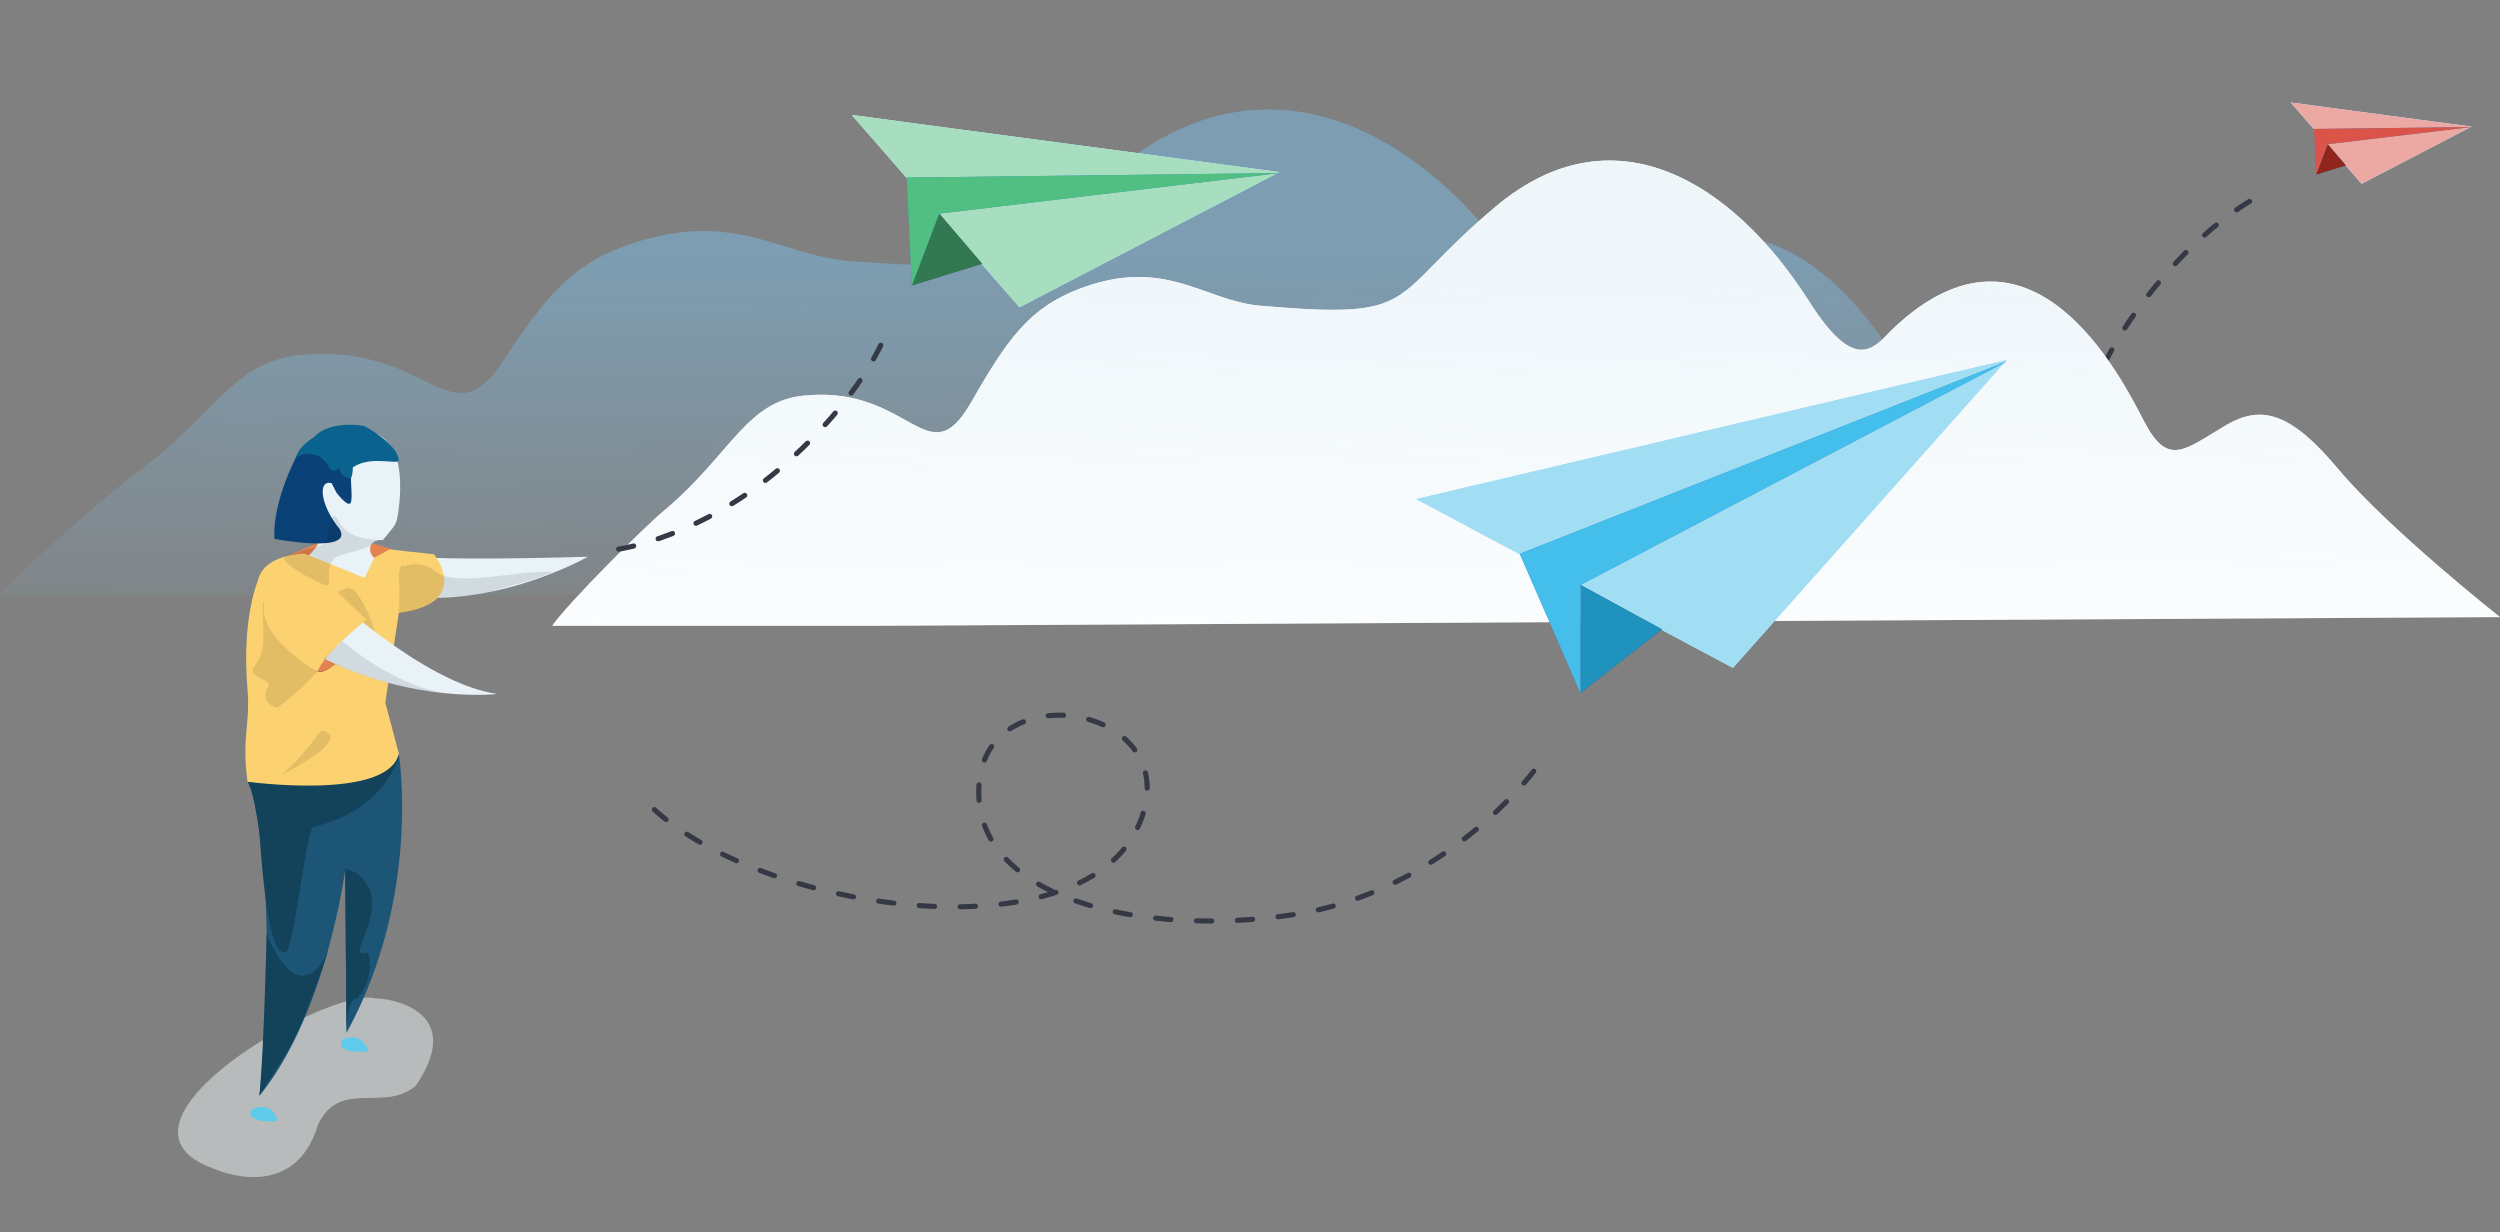 <svg fill="none" height="241" width="489" xmlns="http://www.w3.org/2000/svg">
	<rect width="100%" height="100%" fill="#808080" stroke="none"/>
	<path d="M404.727 93.918s.804-16.631 14.087-34.344c13.284-17.713 25.173-22.256 25.173-22.256" stroke="#353845" stroke-dasharray="3 5" stroke-linecap="round" stroke-linejoin="round" />
	<path d="M483.41 24.77l-21.485 11.176-13.865-15.899 35.35 4.722z" fill="#8DD0F9" />
	<path d="M483.41 24.77l-21.485 11.176-13.865-15.899 35.35 4.722z" fill="#fff" />
	<path d="M483.41 24.77l-21.485 11.176-13.865-15.899 35.35 4.722z" fill="#DA5449" fill-opacity=".5" />
	<path d="M455.287 28.202l-2.262 5.934 5.804-1.79-3.542-4.144z" fill="#384F6C" />
	<path d="M455.287 28.202l-2.262 5.934 5.804-1.79-3.542-4.144z" fill="#8F251D" />
	<path d="M483.379 24.85l-30.775.374.421 8.913 2.262-5.935 28.092-3.352z" fill="#3E86C8" />
	<path d="M483.379 24.85l-30.775.374.421 8.913 2.262-5.935 28.092-3.352z" fill="#DA5449" />
	<path d="M76.482 116.405L457 114.63s-26.223-18.045-37.946-30.232c-11.218-11.663-18.084-13.188-26.397-8.924-9.66 4.954-13.528 8.607-19.138-.795-5.487-9.195-26.467-45.532-58.733-19.099-4.236 3.47-8.487 10.16-19.798-5.316-18.209-24.91-46.197-39.471-73.569-19.496-26.188 19.11-16.925 23.18-55.346 20.274-13.095-.99-22.226-9.999-42.024-3.558-12.152 3.953-17.187 10.32-25.88 23.464-9.906 14.975-14.132-3.287-38.116-1.618-14.518.753-17.773 11.909-33.97 23.672C21.427 96.384 3.827 111.641 0 116.405h76.482z" fill="url(#paint0_linear)" opacity=".4" />
	<path d="M171.763 122.405l317.237-1.7s-21.862-17.285-31.635-28.96c-9.353-11.172-15.077-12.632-22.008-8.548-8.054 4.746-11.278 8.245-15.955-.76-4.575-8.81-22.065-43.616-48.966-18.296-3.531 3.325-7.075 9.733-16.505-5.092-15.181-23.861-38.514-37.81-61.334-18.675-21.833 18.306-14.111 22.205-46.142 19.42-10.918-.949-18.53-9.578-35.035-3.408-10.132 3.787-14.329 9.886-21.577 22.476-8.258 14.345-11.781-3.149-31.777-1.55-12.103.721-14.817 11.407-28.321 22.676-3.882 3.239-18.555 17.854-21.745 22.417h63.763z" fill="#fff" />
	<path d="M171.763 122.405l317.237-1.7s-21.862-17.285-31.635-28.96c-9.353-11.172-15.077-12.632-22.008-8.548-8.054 4.746-11.278 8.245-15.955-.76-4.575-8.81-22.065-43.616-48.966-18.296-3.531 3.325-7.075 9.733-16.505-5.092-15.181-23.861-38.514-37.81-61.334-18.675-21.833 18.306-14.111 22.205-46.142 19.42-10.918-.949-18.53-9.578-35.035-3.408-10.132 3.787-14.329 9.886-21.577 22.476-8.258 14.345-11.781-3.149-31.777-1.55-12.103.721-14.817 11.407-28.321 22.676-3.882 3.239-18.555 17.854-21.745 22.417h63.763z" fill="url(#paint1_linear)" />
	<path d="M300 150.849s-17.5 23.556-47 28.056-63.114-3-61.5-25.5c1.614-22.5 42-15 31 8.5-12.17 26-77 15.944-97-6" stroke="#353845" stroke-dasharray="3 5" stroke-linecap="round" stroke-linejoin="round" />
	<path d="M392.52 70.405l-53.562 60.221L277 97.621l115.52-27.216z" fill="#8DD0F9" />
	<path d="M392.52 70.405l-53.562 60.221L277 97.621l115.52-27.216z" fill="#fff" />
	<path d="M392.52 70.405l-53.562 60.221L277 97.621l115.52-27.216z" fill="#44BEEB" fill-opacity=".5" />
	<path d="M309.137 114.413v21.135l15.924-12.449-15.924-8.686z" fill="#384F6C" />
	<path d="M309.137 114.413v21.135l15.924-12.449-15.924-8.686z" fill="#1F93BE" />
	<path d="M392.521 70.695l-95.253 37.638 11.87 27.215v-21.135l83.383-43.718z" fill="#3E86C8" />
	<path d="M392.521 70.695l-95.253 37.638 11.87 27.215v-21.135l83.383-43.718z" fill="#44BEEB" />
	<path d="M121 107.405s16.5-2.237 33-17 20-27 20-27" stroke="#353845" stroke-dasharray="3 5" stroke-linecap="round" stroke-linejoin="round" />
	<path d="M250.242 33.658l-50.833 26.444-32.805-37.616 83.638 11.172z" fill="#8DD0F9" />
	<path d="M250.242 33.658l-50.833 26.444-32.805-37.616 83.638 11.172z" fill="#fff" />
	<path d="M250.242 33.658l-50.833 26.444-32.805-37.616 83.638 11.172z" fill="#50BF81" fill-opacity=".5" />
	<path d="M183.703 41.78l-5.352 14.04 13.732-4.238-8.38-9.802z" fill="#384F6C" />
	<path d="M183.703 41.78l-5.352 14.04 13.732-4.238-8.38-9.802z" fill="#327851" />
	<path d="M250.168 33.85l-72.812.884.994 21.087 5.352-14.041 66.466-7.93z" fill="#3E86C8" />
	<path d="M250.168 33.85l-72.812.884.994 21.087 5.352-14.041 66.466-7.93z" fill="#50BF81" />
	<path d="M41.766 228.575s15.769 7.299 20.484-8.726c4.436-8.879 12.867-2.153 19.095-7.493 10.116-14.922-5.51-17.153-7.868-17.061-8.725-2.552-56.218 24.518-31.711 33.28z" fill="#E5EAEA" opacity=".56" />
	<path d="M75.365 120.905s5.346-12.163.533-13.741c-1.858-.61-10.838-3.021-12.287-1.571L53.02 110.07l22.345 10.835z" fill="#E48350" />
	<path d="M50.688 154.646c-1.284-17.444-5.099-39.821 4.04-42.441 0 0 12.428-4.682 7.377-13.885 0 0-9.765-13.964 6.283-14.323 5.783-.13 9.147 2.26 9.77 8.689.22 2.251.114 4.58-.151 6.72-.442 3.537-.529 2.999-3.125 6.229-2.945-.192-2.967 2.443-1.673 3.475.848.677 2.393-.714 4.004-.25 6.075 1.75 34.615 1.045 34.615 1.045s-12.683 8-35.935 6" fill="#E8F2F7" />
	<path d="M77.05 108.405c5.658 1.545 37.949.491 37.949.491s-20.082 11.509-40.163 7.009" fill="#E8F2F7" />
	<path d="M57.682 90.626s2.71 8.112 5.62 12.339c0 0-1.89-10.501 1.58-8.458l1.069 1.95s3.072-1.052 3.072-5.052c3.7-2.5 9.125-.226 8.984-1.5-.349-3.112-6.697-6.572-6.697-6.572s-6.697-1.358-9.964 2.234c0 0-3.642 1.985-3.664 5.059z" fill="#0A628E" />
	<path d="M68.643 93.512c0 1.433.31 4.136-.04 4.817-.534 1.031-2.75-1.924-2.75-1.924l-.962-1.898c-2.848-.76-2.21 4.398 1.49 8.898 3.075 5-12.684 2-12.684 2-.528-7 4.228-16 4.228-16s4.14-2.267 6.343 1.877c1.148 2.16 1.943-.673 2.34.898.098.424.363.798.74 1.045.378.248.84.35 1.295.287z" fill="#0A4177" />
	<path d="M54.367 219.254s-6.265.756-5.272-2.189c0 0 3.89-2.164 5.272 2.189zm17.664-13.618s-6.265.756-5.272-2.189c0 0 3.885-2.163 5.272 2.189z" fill="#5ECBEC" />
	<path d="M78.007 147.405s4.527 27.734-10.228 54.622l-.243-32.035s-3.602 28.159-16.776 44.329c0 0 4.26-38.013-1.947-61.443-.014-.016 26.943 1.211 29.194-5.473zm-9.729-21.022s-6.622 8.283-5.74 11.512l-4.556-2.506s5.802-10.205 10.296-9.006z" fill="#1D5577" />
	<path d="M78.008 147.905s-2.374 10.425-16.66 13.825c-1.515.363-3.802 24.349-5.559 24.578-1.757.23-3.638-3.341-5.042-23.225 0 0-.863-7.713-2.333-10.178l29.594-5z" fill="#12435B" />
	<path d="M78.008 119.905l-2.643 17.5 2.643 10c-2.124 9.286-29.594 5.5-29.594 5.5-1.17-8.855.57-11.258 0-18-1.188-14.018 2.02-21.3 2.02-21.3 1.134-5.301 9.143-5.301 9.143-5.301l11.743 4.716 1.89-3.922 3.02-1.65 3.891.457 4.757.5s7.656 9.502-6.87 11.5z" fill="#FCD270" />
	<path d="M74.9 128.287s-3.81-13.88-6.94-13.25c0 0-15.74 4.428 6.94 13.25z" fill="#000" opacity=".1" />
	<path d="M71.138 122.905s-1.563 4.307-7.995 6.859c-.005 0 7.668.272 7.995-6.859z" fill="#000" opacity=".1" />
	<path d="M60.552 116.405c16.096 5.905-6.248 22-6.248 22s-3.82-.618-1.788-4.219c.758-1.347-4.533-1.594-2.63-4.036 2.63-3.363 1.183-7.431 1.587-12.356l9.079-1.389z" fill="#000" opacity=".1" />
	<path d="M69.551 125.405s-7.567 10.532-8.9 3.689c0 0-4.093-3.105 8.9-3.689z" fill="#0D374C" />
	<path d="M69.551 125.405s-7.567 10.532-8.9 3.689c0 0-4.093-3.105 8.9-3.689z" fill="#E48350" />
	<path d="M79.206 110.753s2.873-1.47 6.198 1.152c3.892 3.067 16.571-.569 22.724 0-1.057.5-4.756 1.709-5.813 2-1.057.291-3.7 1-5.285 1.5-4.283 1.351-11.626 1.5-11.626 1.5-1.766 1.808-3.17 2.209-7.398 3.209 0 0 .234-5.665.097-5.93-.136-.264-.349-4.367 1.103-3.431z" fill="#000" opacity=".1" />
	<path d="M63.018 114.872s19.558 18.805 34.237 20.864c0 0-15.764 1.879-33.376-6.661.017-.003-17.874-7.719-.86-14.203z" fill="#E8F2F7" />
	<path d="M63.603 113.512l8.062 7.713s-8.088 6.286-9.575 10.18c0 0-16.794-9.652-7.916-17.126 0 0 4.04-3.646 9.43-.767z" fill="#FCD270" />
	<path d="M67.506 169.988s2.945.176 4.653 3.735c2.852 5.952-4.976 14.298-.216 12.581 0 0 1.766 4.595-2.115 9.061 0 0-1.74-1.32-2.049 6.646l-.273-32.023z" fill="#12435B" />
	<path d="M74.124 105.626c.698-.092-5.54.476-7.74-3.463 0 0-1.72-4.131-2.184 2.857-.133 1.972-3.714 2.185-4.945 2.703-1.148.485-3.484.836-3.647 1.408-.389 1.416 6.808 4.954 8.141 5.363 1.594.489-.971-5.012 3.064-5.961.442-.108 5.872-1.516 5.876-2.021.005-.218.274-.731 1.435-.886zM54.84 151.734s2.808-1.901 8.013-8.868c0 0 7.426.831-8.013 8.868z" fill="#000" opacity=".1" />
	<path d="M50.748 214.304c4.596-7.769 6.773-8.233 13.448-28.313 0 0-5.086 12.87-12.048-3.266-.018 0-.46 21.617-1.4 31.579z" fill="#12435B" />
	<path d="M66.909 125.405s10.126 8.675 19.393 9.948c0 0-8.744.199-23.093-6.448l3.7-3.5z" fill="#000" opacity=".1" />
	<defs>
		<linearGradient gradientUnits="userSpaceOnUse" id="paint0_linear" x1="228.5" x2="228.924" y1="21.405" y2="129.128">
			<stop offset=".261" stop-color="#77C9FC" />
			<stop offset="1" stop-color="#8DD0F9" stop-opacity="0" />
		</linearGradient>
		<linearGradient gradientUnits="userSpaceOnUse" id="paint1_linear" x1="298.5" x2="298.926" y1="31.405" y2="147.919">
			<stop offset=".117" stop-color="#EEF6FA" />
			<stop offset="1" stop-color="#EEF6FA" stop-opacity="0" />
		</linearGradient>
	</defs>
</svg>